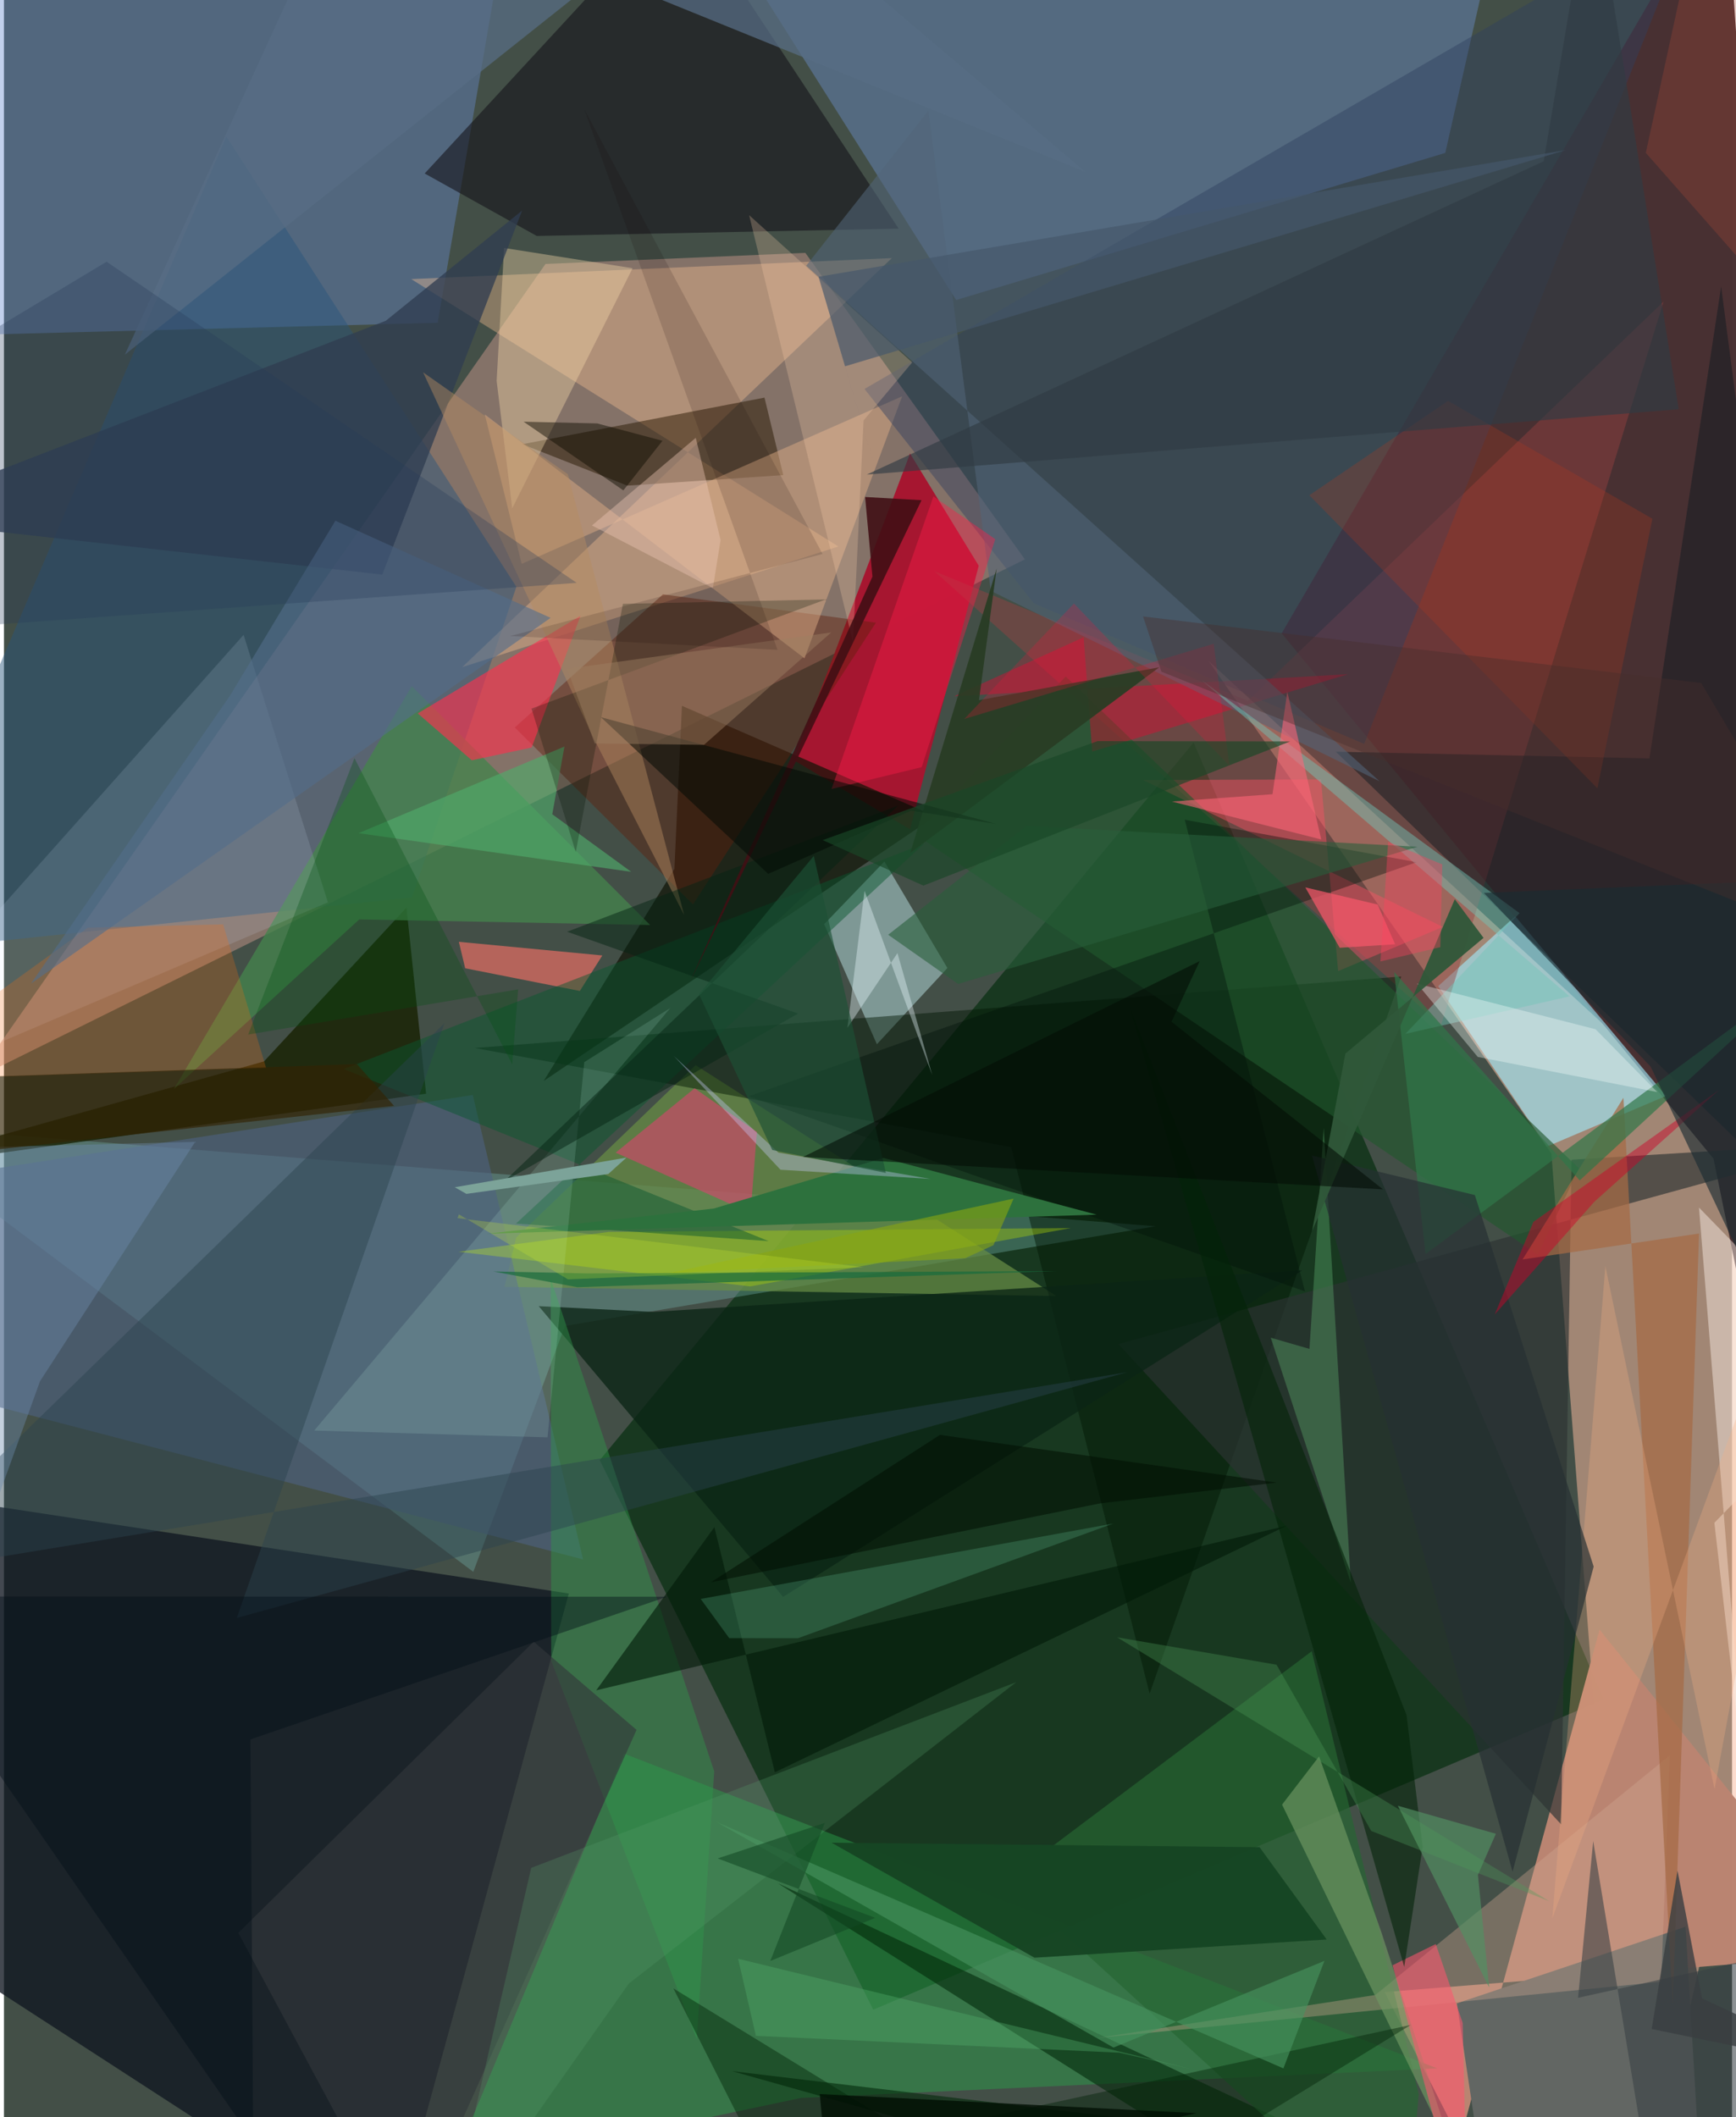 <svg xmlns="http://www.w3.org/2000/svg" width="228" height="278" viewBox="0 0 836 1024"><path fill="#434f47" d="M0 0h836v1024H0z"/><path fill="#f9bb9e" fill-opacity=".514" d="M748.611 558.005L789.366 1086 898 609.799 582.76 319.663z"/><path fill="#022c0c" fill-opacity=".651" d="M420.53 972.01l353.431-150.063-198.437-462.814-287.305 347.082z"/><path fill="#c7978b" fill-opacity=".494" d="M387.69 122.306l-125.7 5.354-275.7 393.986 507.598-251.109z"/><path fill="#111722" fill-opacity=".788" d="M273.265 770.722l-310.98-47.253L-62 924.676 186.9 1086z"/><path fill="#6fa8a0" fill-opacity=".4" d="M-62 543.78l619.109 49.325-285.716 48.218-44.328 118.92z"/><path fill="#6684b9" fill-opacity=".506" d="M728.017-62l-390.46 12.434 123.088 194.67 236.62-71.143z"/><path fill="#698cd1" fill-opacity=".404" d="M245.07-49.125L-62-3.025l5.805 166.07 266.019-6.915z"/><path fill="#ba8471" fill-opacity=".992" d="M667.907 963.494L898 945.084 771.907 788.177l-67.482 247.068z"/><path fill="#a61630" fill-opacity=".988" d="M382.228 367.759l56.11-148.418 33.224 54.277-33.249 127.506z"/><path fill="#483032" fill-opacity=".988" d="M618.128 306.32L827.02 560.377 898 907.697 832.715-62z"/><path fill="#a1edff" fill-opacity=".6" d="M804.054 530.063l-57.678 24.536-52.519-77.638 37.27-33.81z"/><path fill="#29a049" fill-opacity=".467" d="M299.988 848.192l-84.394 202.507 169.92-36.003 307.904-14.291z"/><path fill="#27547c" fill-opacity=".463" d="M107.582 66.035l140.31 217.777-50.43 150.284L-62 461.374z"/><path fill="#111506" fill-opacity=".71" d="M450.55 394.797L261.116 522.808 324.35 420.22l3.636-78.845z"/><path fill="#15141a" fill-opacity=".592" d="M327.015-49.84L203.534 83.906l54.215 30.225 175.077-3.542z"/><path fill="#964140" fill-opacity=".455" d="M601.733 339l-151.668-62.774 245.144 219.713 107.65-350.072z"/><path fill="#ffc597" fill-opacity=".361" d="M221.665 322.686l181.997-58.363-206.643-129.341 232.534-10.147z"/><path fill="#cffbfc" fill-opacity=".427" d="M456.412 468.203l-34.117 36.863-25.517-58.073 29.155-30.303z"/><path fill="#668b44" fill-opacity=".733" d="M247.794 598.601l-5.63 23.78 267.014 4.48-174.567-111.686z"/><path fill="#182001" fill-opacity=".788" d="M-62 566.063l266.214-37.087-9.479-90.008-68.954 74.414z"/><path fill="#001704" fill-opacity=".463" d="M675.958 472.292l-448.24 34.578 259.55 47.955 66.967 264.321z"/><path fill="#626663" fill-opacity=".992" d="M702.872 968.94l110.642-37.05 6.226 104.91-99.306 49.2z"/><path fill="#10191f" fill-opacity=".486" d="M644.332 363.58l151.712 3.227 34.681-228.2 60.646 464.119z"/><path fill="#4d6282" fill-opacity=".596" d="M-28.615 568.95l255.418-39.34 53.362 224.624L-14.77 677.31z"/><path fill="#5f1f0c" fill-opacity=".431" d="M247.12 351.86l86.23 85.582 88.466-136.279L318.8 287.472z"/><path fill="#2d3332" fill-opacity=".659" d="M758.356 560.918l135.062-8.276-354.302 97.42L753.33 882.405z"/><path fill="#281800" fill-opacity=".49" d="M367.922 192.307L250.75 214.864l50.859 20.024 75.4-5.112z"/><path fill="#44834c" fill-opacity=".78" d="M312.61 447.401l-140.716-2.714-89.677 82.02 115.071-194.854z"/><path fill="#022a0b" fill-opacity=".604" d="M374.322 910.85L651.38 1086l-299.157-84.266 289.555 34.728z"/><path fill="#deac86" fill-opacity=".482" d="M387.27 318.395l47.249-126.714-184.07 81.06-17.833-72.298z"/><path fill="#fb324e" fill-opacity=".635" d="M278.935 297.793l-23.666 63.762-28.948 6.162-26.129-22.673z"/><path fill="#fe4e64" fill-opacity=".435" d="M637.136 377.006l8.309 92.685 50.636-21.37-145.038-71.064z"/><path fill="#0b2415" fill-opacity=".776" d="M376.948 772.332l-118.23-140.583 55.258 2.773 314.19-20.105z"/><path fill="#303e5e" fill-opacity=".435" d="M658.028 359.817L819.118-45.7l-402.81 233.826 81.915 103.698z"/><path fill="#276633" fill-opacity=".682" d="M684.436 1012.933L677.981 1086 484.92 909.699 632.673 798.63z"/><path fill="#21582d" fill-opacity=".631" d="M761.968 565.068L513.644 327.182l-72.61 76.457L742.01 606.77z"/><path fill="#d2a991" fill-opacity=".365" d="M663.407 964.911l142.47-115.878-4.148 109.469-272.937 27.202z"/><path fill="#f6ebe3" fill-opacity=".475" d="M843.868 879.257l-16.42-142.734L898 664.143l-77.992-80.089z"/><path fill="#f9dcac" fill-opacity=".38" d="M241.958 119.935l-3.617 64.268 7.54 61.672 58.231-116.144z"/><path fill="#f73677" fill-opacity=".49" d="M334.12 526.368l-38.196 31.13 65.264 29.189 3.06-39.178z"/><path fill="#deeaff" fill-opacity=".129" d="M-14.112 509.388l-25.681-27.442 155.719-174.884L156.72 436.44z"/><path fill="#f3022e" fill-opacity=".373" d="M650.195 326.096l-190.522 10.655 62.64-28.537 4.137 55.3z"/><path fill="#b4dc00" fill-opacity=".365" d="M361 622.195l155.155-28.226-223.634 1.878-72.657 9.585z"/><path fill="#001008" fill-opacity=".38" d="M360.27 530.214l269.115 94.38-58.14-228.116 112.173 20.532z"/><path fill="#e46d64" fill-opacity=".706" d="M220.064 455.53l69.417 6.59-10.88 17.175-55.472-10.978z"/><path fill="#2f3d50" fill-opacity=".765" d="M-62 250.596l246.713-95.448 65.952-53.297-67.64 176.06z"/><path fill="#0a5830" fill-opacity=".475" d="M164.441 517.053l205.501 83.24-122.223-8.486 197.469-183.822z"/><path fill="#30984a" fill-opacity=".451" d="M343.6 856.749L264.489 618.38l.269 184.871 70.41 183.068z"/><path fill="#2b424d" fill-opacity=".455" d="M213.075 494.91l-100.44 287.639 430.836-118.882L-62 762.82z"/><path fill="#b6371f" fill-opacity=".255" d="M631.497 239.545l139.35 141.712 26.636-130.35-98.86-57.017z"/><path fill="#526578" fill-opacity=".565" d="M665.489 377.877L477.392 285.78 447.196 53.545l-59.11 74.984z"/><path fill="#a56a46" fill-opacity=".725" d="M807.323 970.16l12.71-373.53-85.367 12.511 48.8-78.196z"/><path fill="#ff700b" fill-opacity=".231" d="M-62 522.704l188.836-6.115-20.811-69.513-65.43 1.598z"/><path fill="#6e9762" fill-opacity=".663" d="M666.302 934.384l36.45 112.04-84.438-173.584 17.914-23.338z"/><path fill="#011907" fill-opacity=".604" d="M372.935 857.207L343.69 738.625l-57.169 78.92 334.085-79.621z"/><path fill="#64b674" fill-opacity=".357" d="M631.567 652.417l6.881-106.942 13.124 219.998-38.732-118.475z"/><path fill="#164523" fill-opacity=".969" d="M607.435 893.43l32.476 44.637-141.36 8.816-98.19-55.637z"/><path fill="#72c5b7" fill-opacity=".459" d="M579.5 329.06l153.707 112.596-55.237 58.395 79.418-18.155z"/><path fill="#2d713d" d="M528.62 587.483l-294.985 9.23 109.688-12.168 82.188-24.508z"/><path fill="#33383a" fill-opacity=".62" d="M306.034 836.675l-49.771-42.633L113.36 934.855 194.587 1086z"/><path fill="#c3f9e7" fill-opacity=".141" d="M322.366 487.533l-41.626 26.185-17.776 181.48-112.865-3.304z"/><path fill="#384045" fill-opacity=".576" d="M898 936.02l-136.488 30.243 7.317-75.785 31.335 189.997z"/><path fill="#ffd2af" fill-opacity=".247" d="M360.496 104.065l50.26 206.667 5.1-107.358 23.502-28.07z"/><path fill="#293c24" fill-opacity=".933" d="M480.232 274.963l-41.796 137.576L558.9 322.75l-87.208 15.88z"/><path fill="#ff556f" fill-opacity=".565" d="M692.661 940.267l13.026 38.126L708.225 1086l-36.442-135.472z"/><path fill="#002206" fill-opacity=".427" d="M367.252 1047.505l-43.4-85.79 192.992 118.258 163.73-100.592z"/><path fill="#000e16" fill-opacity=".412" d="M119.25 841.285l1.325 194.207L-62 772.15l382.812.118z"/><path fill="#307749" fill-opacity=".694" d="M868.433 473.103L762.294 570.93l-89.736-100.823 15.154 136.402z"/><path fill="#5ab48c" fill-opacity=".267" d="M384.203 792.322l-33.335-.01-13.795-18.952 199.626-36.49z"/><path fill="#032308" fill-opacity=".58" d="M678.54 829.568l7.799 63.587-8.925 58.166-132.823-464.326z"/><path fill="#f6af81" fill-opacity=".286" d="M827.525 865.329l56.411-304.195-134.874 366.65 25.657-315.401z"/><path fill="#ff1d49" fill-opacity=".404" d="M400.348 381.614l49.31-141.517 29.917 20.675-35.607 110.271z"/><path fill="#6d8baf" fill-opacity=".404" d="M92.513 552.277L17.44 668.048-62 888.636v-332.39z"/><path fill="#50aa6a" fill-opacity=".655" d="M171.542 402.981l131.896 18.688-38.181-27.842 5.903-32.76z"/><path fill="#b58c62" fill-opacity=".447" d="M329.045 442.524L285.13 356.77l-82.363-176.687 70.031 49.28z"/><path fill="#eafbff" fill-opacity=".376" d="M416.324 430.867l32.756 89.145-16.829-59.02-24.22 36.157z"/><path fill="#303b43" fill-opacity=".647" d="M417.41 229.537l392.806-31.595L768.519-62 744.884 77.989z"/><path fill="#062414" fill-opacity=".486" d="M432.729 389.534L272.46 450.642l111.686 39.586-142.094 81.122z"/><path fill="#edc7b7" fill-opacity=".408" d="M342.938 284.51l-58.476-30.359 50.213-42.393 12.015 49.437z"/><path fill="#526d8a" fill-opacity=".608" d="M109.348 336.48l-96.27 139.252L264.44 298.83l-104.086-46.965z"/><path fill="#7ca399" d="M292.36 567.822l8.816-7.946-83.075 14.35 5.628 3.213z"/><path fill="#410f14" fill-opacity=".898" d="M332.075 474.509l111.823-232.59-27.301-1.54 3.551 38.513z"/><path fill="#47935e" fill-opacity=".627" d="M638.806 948.412L536.768 990.34 344.854 881.273l274.11 119.139z"/><path fill="#56a06d" fill-opacity=".255" d="M255.062 903.416L489.7 813.614 302.287 959.371 212.946 1086z"/><path fill="#001300" fill-opacity=".255" d="M299.43 292.075l98.17-2.162-142.4 52.818 21.423 69.377z"/><path fill="#322404" fill-opacity=".659" d="M188.728 534.886L-62 562.35v-39.767l232.778-7.907z"/><path fill="#253032" fill-opacity=".678" d="M632.75 558.86l97.078 346.445 39.228-147.59-57.48-179.706z"/><path fill="#f6fffd" fill-opacity=".345" d="M769.974 497.813l29.852 30.393-86.837-17-29.404-35.486z"/><path fill="#f7586b" fill-opacity=".706" d="M646.19 458.401l-16.641-29.207 35.011 8.307 8.452 19.208z"/><path fill="#cc0029" fill-opacity=".459" d="M829.812 527.09l-60.428 54.146-48.215 54.565 18.724-44.83z"/><path fill="#020a04" fill-opacity=".537" d="M438.86 392.117l40.945 6.35-191.037-51.592 80.953 75.776z"/><path fill="#9d8062" fill-opacity=".459" d="M338.647 360.263l61.548-54.368-127.735 17.582 13.355 36.116z"/><path fill="#005013" fill-opacity=".306" d="M118.159 500.376l51.405-133.684 76.324 148.142 2.867-36.319z"/><path fill="#275e3b" fill-opacity=".588" d="M494.68 399.491l189.161 10.057L461.595 475.9l-33.837-23.792z"/><path fill="#538f63" fill-opacity=".671" d="M718.527 961.326l-5.467-54.534 8.686-19.858-47.415-13.557z"/><path fill="#0d0c00" fill-opacity=".467" d="M287.043 204.802l31.529 8.386-18.93 23.995-48.25-33.219z"/><path fill="#c9cbfc" fill-opacity=".369" d="M374.673 557.49l-50.608-46.765 51.594 55.033 72.476 4.438z"/><path fill="#45576a" fill-opacity=".671" d="M394.072 133.866l47.54 160.621-34.716-117.319L755.522 72.587z"/><path fill="#586d85" fill-opacity=".733" d="M58.495 171.534L165.577-62l357.38 145.011L352.249-62z"/><path fill="#1a2b31" fill-opacity=".631" d="M846.238 426.446l5.503 206.106-55.122-116.685-80.685-83.993z"/><path fill="#ff6678" fill-opacity=".576" d="M613.685 384.137l-48.667 3.543 72.236 18.345-16.395-71.446z"/><path fill="#1c5135" fill-opacity=".647" d="M391.77 413.993l-55.543 66.852 35.466 75.382 54.952 11.07z"/><path fill="#166a3c" fill-opacity=".686" d="M277.367 622.579l231.842-7.796-227.16 1.117-45.311-.935z"/><path fill="#fb1238" fill-opacity=".22" d="M585.245 311.365l7.571 58.996-75.188-78.463-53.071 55.848z"/><path fill="#305839" fill-opacity=".949" d="M715.786 453.618l-13.91-18.716-69.049 160.502 16.12-85.836z"/><path fill="#140000" fill-opacity=".137" d="M244.89 307.625l129.335 6.687-93.581-261.714L396.01 267.931z"/><path fill="#020b04" fill-opacity=".561" d="M564.833 494.192l13.631-29.337-191.901 94.729 280.583 15.678z"/><path fill="#273957" fill-opacity=".298" d="M-62 193.676l56.839 108.472 282.234-20.233L49.65 126.577z"/><path fill="#194627" fill-opacity=".655" d="M396.08 406.326l132.95-47.866 93.168.152-177.427 69.731z"/><path fill="#56b06f" fill-opacity=".357" d="M355.178 947.394l219.103 53.28-34.713-7.85-175.793-8.166z"/><path fill="#a74838" fill-opacity=".302" d="M821.734-52.197L794.285 73.93 898 191.675l-32.672-136.11z"/><path fill="#010f03" fill-opacity=".784" d="M576.91 1022.069L294.028 1086l107.134-4.137-6.496-69.042z"/><path fill="#472e2b" fill-opacity=".4" d="M559.95 324.87l-8.893-26.703 269.985 32.157L898 459.978z"/><path fill="#001002" fill-opacity=".553" d="M615.701 717.08l-85.517 10.06-188.174 38.142 110.785-71.28z"/><path fill="#4e9c59" fill-opacity=".337" d="M661.448 885.562l86.117 33.985-209.044-127.64 77.113 13.261z"/><path fill="#fd415e" fill-opacity=".384" d="M695.839 418.095l-26.204-10.985-3.727 57.898 28.945-6.906z"/><path fill="#393e41" fill-opacity=".808" d="M821.503 966.546L898 1002.14l-100.877-20.78 12.497-76.615z"/><path fill="#134924" fill-opacity=".573" d="M345.264 898.866l51.847-17.203-26.382 66.798 50.78-20.865z"/><path fill="#8aa610" fill-opacity=".596" d="M478.698 602.256l-13.764 6.294-143.212 7.216 166.712-36.042z"/><path fill="#ceed2e" fill-opacity=".243" d="M219.446 589.174l.621-1.842 52.777 31.446 143.082-5.87z"/></svg>
